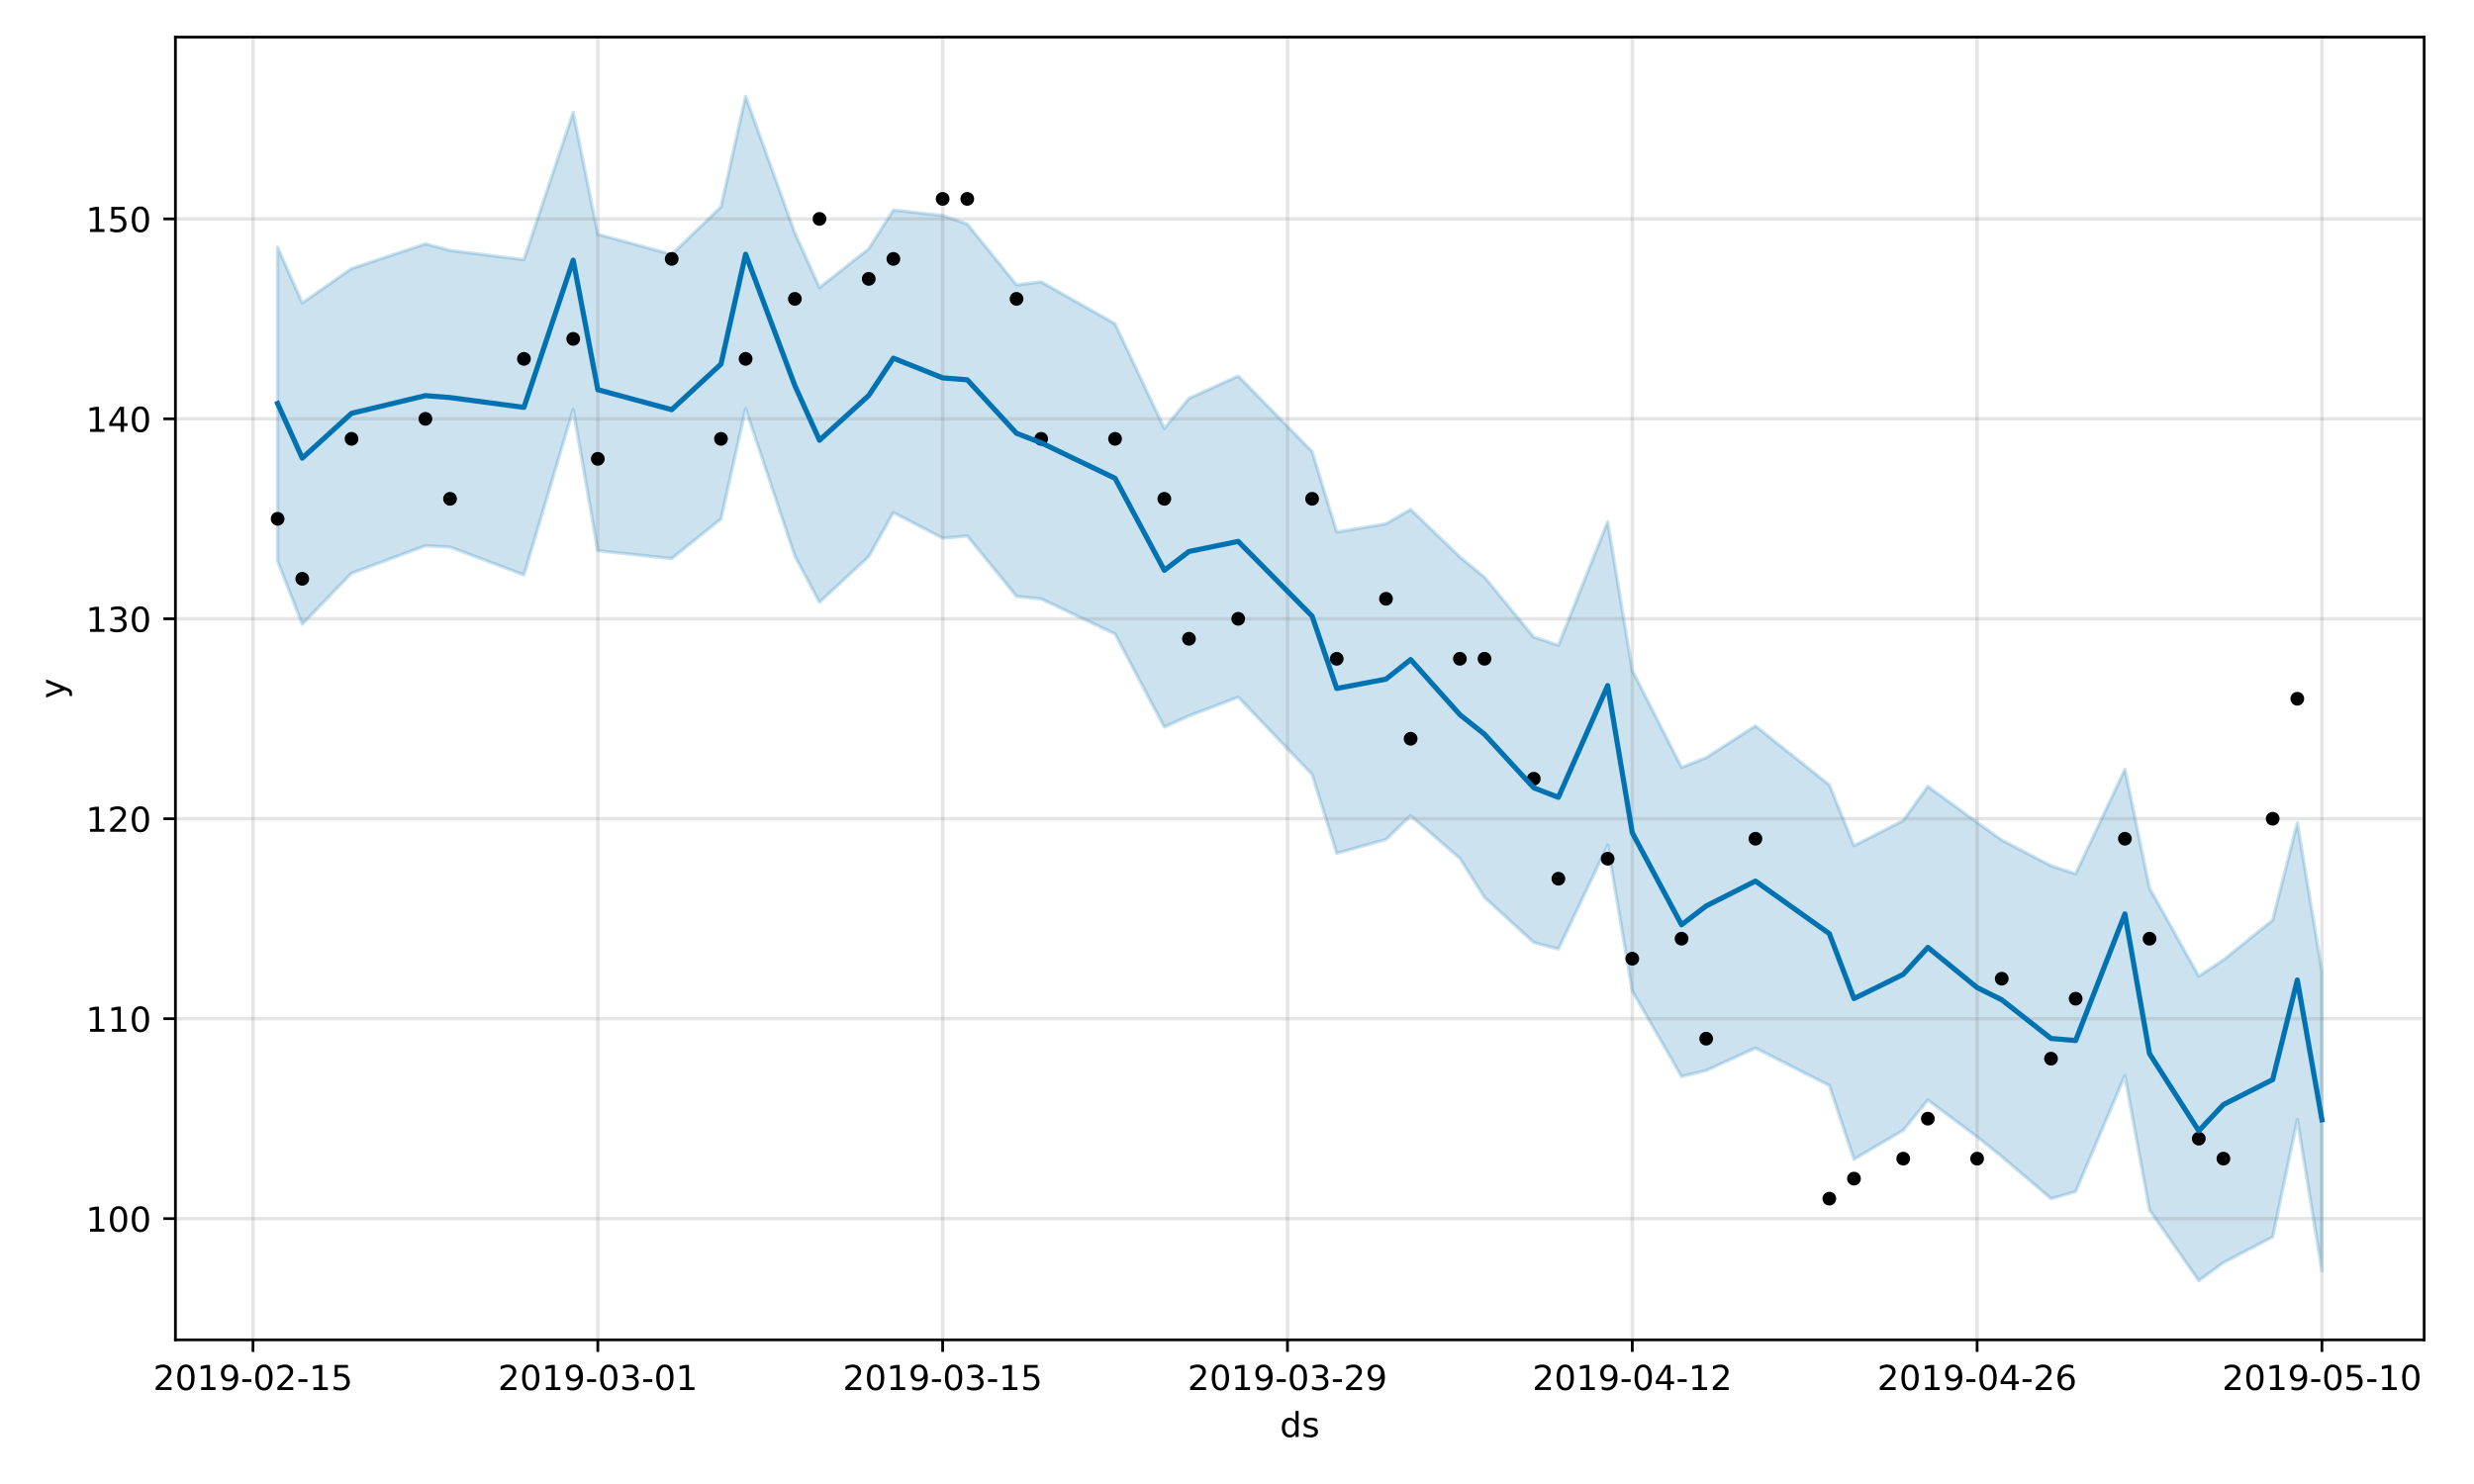 <?xml version="1.0" encoding="utf-8" standalone="no"?>
<!DOCTYPE svg PUBLIC "-//W3C//DTD SVG 1.1//EN"
  "http://www.w3.org/Graphics/SVG/1.1/DTD/svg11.dtd">
<!-- Created with matplotlib (https://matplotlib.org/) -->
<svg height="432pt" version="1.1" viewBox="0 0 720 432" width="720pt" xmlns="http://www.w3.org/2000/svg" xmlns:xlink="http://www.w3.org/1999/xlink">
 <defs>
  <style type="text/css">
*{stroke-linecap:butt;stroke-linejoin:round;}
  </style>
 </defs>
 <g id="figure_1">
  <g id="patch_1">
   <path d="M 0 432 
L 720 432 
L 720 0 
L 0 0 
z
" style="fill:#ffffff;"/>
  </g>
  <g id="axes_1">
   <g id="patch_2">
    <path d="M 51.05 390.04 
L 705.494 390.04 
L 705.494 10.8 
L 51.05 10.8 
z
" style="fill:#ffffff;"/>
   </g>
   <g id="PolyCollection_1">
    <defs>
     <path d="M 80.797 -360.025 
L 80.797 -268.654 
L 87.965 -250.292 
L 102.302 -265.128 
L 123.806 -273.118 
L 130.974 -272.756 
L 152.478 -264.636 
L 166.814 -312.811 
L 173.982 -271.678 
L 195.486 -269.39 
L 209.822 -280.919 
L 216.991 -313.023 
L 231.327 -270.154 
L 238.495 -256.671 
L 252.831 -269.974 
L 259.999 -282.792 
L 274.335 -275.339 
L 281.503 -275.981 
L 295.839 -258.385 
L 303.007 -257.661 
L 324.511 -247.455 
L 338.848 -220.332 
L 346.016 -223.605 
L 360.352 -229.055 
L 381.856 -206.555 
L 389.024 -183.606 
L 403.36 -187.61 
L 410.528 -194.544 
L 424.864 -182.105 
L 432.032 -170.751 
L 446.368 -157.634 
L 453.536 -155.712 
L 467.873 -185.937 
L 475.041 -143.513 
L 489.377 -118.626 
L 496.545 -120.377 
L 510.881 -126.914 
L 532.385 -115.995 
L 539.553 -94.538 
L 553.889 -102.975 
L 561.057 -111.757 
L 575.393 -101.05 
L 582.561 -95.302 
L 596.898 -83.064 
L 604.066 -85.11 
L 618.402 -118.876 
L 625.57 -79.75 
L 639.906 -59.198 
L 647.074 -64.44 
L 661.41 -71.916 
L 668.578 -106.074 
L 675.746 -62.1 
L 675.746 -149.246 
L 675.746 -149.246 
L 668.578 -192.447 
L 661.41 -164.16 
L 647.074 -152.565 
L 639.906 -147.828 
L 625.57 -173.453 
L 618.402 -208.047 
L 604.066 -177.611 
L 596.898 -179.963 
L 582.561 -187.474 
L 575.393 -192.581 
L 561.057 -203.08 
L 553.889 -193.133 
L 539.553 -185.822 
L 532.385 -203.515 
L 510.881 -220.684 
L 496.545 -211.455 
L 489.377 -208.612 
L 475.041 -236.792 
L 467.873 -280.11 
L 453.536 -244.133 
L 446.368 -246.554 
L 432.032 -263.978 
L 424.864 -269.871 
L 410.528 -283.711 
L 403.36 -279.501 
L 389.024 -277.139 
L 381.856 -300.559 
L 360.352 -322.533 
L 346.016 -316.042 
L 338.848 -307.275 
L 324.511 -337.74 
L 303.007 -349.95 
L 295.839 -349.074 
L 281.503 -366.792 
L 274.335 -369.267 
L 259.999 -370.866 
L 252.831 -359.579 
L 238.495 -348.289 
L 231.327 -364.187 
L 216.991 -403.962 
L 209.822 -371.774 
L 195.486 -357.939 
L 173.982 -363.796 
L 166.814 -399.298 
L 152.478 -356.397 
L 130.974 -359.106 
L 123.806 -361.016 
L 102.302 -353.81 
L 87.965 -343.815 
L 80.797 -360.025 
z
" id="me93fdb9c38" style="stroke:#0072b2;stroke-opacity:0.2;"/>
    </defs>
    <g clip-path="url(#pfde41edf1f)">
     <use style="fill:#0072b2;fill-opacity:0.2;stroke:#0072b2;stroke-opacity:0.2;" x="0" xlink:href="#me93fdb9c38" y="432"/>
    </g>
   </g>
   <g id="matplotlib.axis_1">
    <g id="xtick_1">
     <g id="line2d_1">
      <path clip-path="url(#pfde41edf1f)" d="M 73.629 390.04 
L 73.629 10.8 
" style="fill:none;stroke:#808080;stroke-linecap:square;stroke-opacity:0.2;"/>
     </g>
     <g id="line2d_2">
      <defs>
       <path d="M 0 0 
L 0 3.5 
" id="m2198585f80" style="stroke:#000000;stroke-width:0.8;"/>
      </defs>
      <g>
       <use style="stroke:#000000;stroke-width:0.8;" x="73.629" xlink:href="#m2198585f80" y="390.04"/>
      </g>
     </g>
     <g id="text_1">
      <!-- 2019-02-15 -->
      <defs>
       <path d="M 19.188 8.297 
L 53.609 8.297 
L 53.609 0 
L 7.328 0 
L 7.328 8.297 
Q 12.938 14.109 22.625 23.891 
Q 32.328 33.688 34.812 36.531 
Q 39.547 41.844 41.422 45.531 
Q 43.312 49.219 43.312 52.781 
Q 43.312 58.594 39.234 62.25 
Q 35.156 65.922 28.609 65.922 
Q 23.969 65.922 18.812 64.312 
Q 13.672 62.703 7.812 59.422 
L 7.812 69.391 
Q 13.766 71.781 18.938 73 
Q 24.125 74.219 28.422 74.219 
Q 39.75 74.219 46.484 68.547 
Q 53.219 62.891 53.219 53.422 
Q 53.219 48.922 51.531 44.891 
Q 49.859 40.875 45.406 35.406 
Q 44.188 33.984 37.641 27.219 
Q 31.109 20.453 19.188 8.297 
z
" id="DejaVuSans-50"/>
       <path d="M 31.781 66.406 
Q 24.172 66.406 20.328 58.906 
Q 16.5 51.422 16.5 36.375 
Q 16.5 21.391 20.328 13.891 
Q 24.172 6.391 31.781 6.391 
Q 39.453 6.391 43.281 13.891 
Q 47.125 21.391 47.125 36.375 
Q 47.125 51.422 43.281 58.906 
Q 39.453 66.406 31.781 66.406 
z
M 31.781 74.219 
Q 44.047 74.219 50.516 64.516 
Q 56.984 54.828 56.984 36.375 
Q 56.984 17.969 50.516 8.266 
Q 44.047 -1.422 31.781 -1.422 
Q 19.531 -1.422 13.062 8.266 
Q 6.594 17.969 6.594 36.375 
Q 6.594 54.828 13.062 64.516 
Q 19.531 74.219 31.781 74.219 
z
" id="DejaVuSans-48"/>
       <path d="M 12.406 8.297 
L 28.516 8.297 
L 28.516 63.922 
L 10.984 60.406 
L 10.984 69.391 
L 28.422 72.906 
L 38.281 72.906 
L 38.281 8.297 
L 54.391 8.297 
L 54.391 0 
L 12.406 0 
z
" id="DejaVuSans-49"/>
       <path d="M 10.984 1.516 
L 10.984 10.5 
Q 14.703 8.734 18.5 7.812 
Q 22.312 6.891 25.984 6.891 
Q 35.75 6.891 40.891 13.453 
Q 46.047 20.016 46.781 33.406 
Q 43.953 29.203 39.594 26.953 
Q 35.25 24.703 29.984 24.703 
Q 19.047 24.703 12.672 31.312 
Q 6.297 37.938 6.297 49.422 
Q 6.297 60.641 12.938 67.422 
Q 19.578 74.219 30.609 74.219 
Q 43.266 74.219 49.922 64.516 
Q 56.594 54.828 56.594 36.375 
Q 56.594 19.141 48.406 8.859 
Q 40.234 -1.422 26.422 -1.422 
Q 22.703 -1.422 18.891 -0.688 
Q 15.094 0.047 10.984 1.516 
z
M 30.609 32.422 
Q 37.25 32.422 41.125 36.953 
Q 45.016 41.5 45.016 49.422 
Q 45.016 57.281 41.125 61.844 
Q 37.25 66.406 30.609 66.406 
Q 23.969 66.406 20.094 61.844 
Q 16.219 57.281 16.219 49.422 
Q 16.219 41.5 20.094 36.953 
Q 23.969 32.422 30.609 32.422 
z
" id="DejaVuSans-57"/>
       <path d="M 4.891 31.391 
L 31.203 31.391 
L 31.203 23.391 
L 4.891 23.391 
z
" id="DejaVuSans-45"/>
       <path d="M 10.797 72.906 
L 49.516 72.906 
L 49.516 64.594 
L 19.828 64.594 
L 19.828 46.734 
Q 21.969 47.469 24.109 47.828 
Q 26.266 48.188 28.422 48.188 
Q 40.625 48.188 47.75 41.5 
Q 54.891 34.812 54.891 23.391 
Q 54.891 11.625 47.562 5.094 
Q 40.234 -1.422 26.906 -1.422 
Q 22.312 -1.422 17.547 -0.641 
Q 12.797 0.141 7.719 1.703 
L 7.719 11.625 
Q 12.109 9.234 16.797 8.062 
Q 21.484 6.891 26.703 6.891 
Q 35.156 6.891 40.078 11.328 
Q 45.016 15.766 45.016 23.391 
Q 45.016 31 40.078 35.438 
Q 35.156 39.891 26.703 39.891 
Q 22.75 39.891 18.812 39.016 
Q 14.891 38.141 10.797 36.281 
z
" id="DejaVuSans-53"/>
      </defs>
      <g transform="translate(44.572 404.638)scale(0.1 -0.1)">
       <use xlink:href="#DejaVuSans-50"/>
       <use x="63.623" xlink:href="#DejaVuSans-48"/>
       <use x="127.246" xlink:href="#DejaVuSans-49"/>
       <use x="190.869" xlink:href="#DejaVuSans-57"/>
       <use x="254.492" xlink:href="#DejaVuSans-45"/>
       <use x="290.576" xlink:href="#DejaVuSans-48"/>
       <use x="354.199" xlink:href="#DejaVuSans-50"/>
       <use x="417.822" xlink:href="#DejaVuSans-45"/>
       <use x="453.906" xlink:href="#DejaVuSans-49"/>
       <use x="517.529" xlink:href="#DejaVuSans-53"/>
      </g>
     </g>
    </g>
    <g id="xtick_2">
     <g id="line2d_3">
      <path clip-path="url(#pfde41edf1f)" d="M 173.982 390.04 
L 173.982 10.8 
" style="fill:none;stroke:#808080;stroke-linecap:square;stroke-opacity:0.2;"/>
     </g>
     <g id="line2d_4">
      <g>
       <use style="stroke:#000000;stroke-width:0.8;" x="173.982" xlink:href="#m2198585f80" y="390.04"/>
      </g>
     </g>
     <g id="text_2">
      <!-- 2019-03-01 -->
      <defs>
       <path d="M 40.578 39.312 
Q 47.656 37.797 51.625 33 
Q 55.609 28.219 55.609 21.188 
Q 55.609 10.406 48.188 4.484 
Q 40.766 -1.422 27.094 -1.422 
Q 22.516 -1.422 17.656 -0.516 
Q 12.797 0.391 7.625 2.203 
L 7.625 11.719 
Q 11.719 9.328 16.594 8.109 
Q 21.484 6.891 26.812 6.891 
Q 36.078 6.891 40.938 10.547 
Q 45.797 14.203 45.797 21.188 
Q 45.797 27.641 41.281 31.266 
Q 36.766 34.906 28.719 34.906 
L 20.219 34.906 
L 20.219 43.016 
L 29.109 43.016 
Q 36.375 43.016 40.234 45.922 
Q 44.094 48.828 44.094 54.297 
Q 44.094 59.906 40.109 62.906 
Q 36.141 65.922 28.719 65.922 
Q 24.656 65.922 20.016 65.031 
Q 15.375 64.156 9.812 62.312 
L 9.812 71.094 
Q 15.438 72.656 20.344 73.438 
Q 25.25 74.219 29.594 74.219 
Q 40.828 74.219 47.359 69.109 
Q 53.906 64.016 53.906 55.328 
Q 53.906 49.266 50.438 45.094 
Q 46.969 40.922 40.578 39.312 
z
" id="DejaVuSans-51"/>
      </defs>
      <g transform="translate(144.924 404.638)scale(0.1 -0.1)">
       <use xlink:href="#DejaVuSans-50"/>
       <use x="63.623" xlink:href="#DejaVuSans-48"/>
       <use x="127.246" xlink:href="#DejaVuSans-49"/>
       <use x="190.869" xlink:href="#DejaVuSans-57"/>
       <use x="254.492" xlink:href="#DejaVuSans-45"/>
       <use x="290.576" xlink:href="#DejaVuSans-48"/>
       <use x="354.199" xlink:href="#DejaVuSans-51"/>
       <use x="417.822" xlink:href="#DejaVuSans-45"/>
       <use x="453.906" xlink:href="#DejaVuSans-48"/>
       <use x="517.529" xlink:href="#DejaVuSans-49"/>
      </g>
     </g>
    </g>
    <g id="xtick_3">
     <g id="line2d_5">
      <path clip-path="url(#pfde41edf1f)" d="M 274.335 390.04 
L 274.335 10.8 
" style="fill:none;stroke:#808080;stroke-linecap:square;stroke-opacity:0.2;"/>
     </g>
     <g id="line2d_6">
      <g>
       <use style="stroke:#000000;stroke-width:0.8;" x="274.335" xlink:href="#m2198585f80" y="390.04"/>
      </g>
     </g>
     <g id="text_3">
      <!-- 2019-03-15 -->
      <g transform="translate(245.277 404.638)scale(0.1 -0.1)">
       <use xlink:href="#DejaVuSans-50"/>
       <use x="63.623" xlink:href="#DejaVuSans-48"/>
       <use x="127.246" xlink:href="#DejaVuSans-49"/>
       <use x="190.869" xlink:href="#DejaVuSans-57"/>
       <use x="254.492" xlink:href="#DejaVuSans-45"/>
       <use x="290.576" xlink:href="#DejaVuSans-48"/>
       <use x="354.199" xlink:href="#DejaVuSans-51"/>
       <use x="417.822" xlink:href="#DejaVuSans-45"/>
       <use x="453.906" xlink:href="#DejaVuSans-49"/>
       <use x="517.529" xlink:href="#DejaVuSans-53"/>
      </g>
     </g>
    </g>
    <g id="xtick_4">
     <g id="line2d_7">
      <path clip-path="url(#pfde41edf1f)" d="M 374.688 390.04 
L 374.688 10.8 
" style="fill:none;stroke:#808080;stroke-linecap:square;stroke-opacity:0.2;"/>
     </g>
     <g id="line2d_8">
      <g>
       <use style="stroke:#000000;stroke-width:0.8;" x="374.688" xlink:href="#m2198585f80" y="390.04"/>
      </g>
     </g>
     <g id="text_4">
      <!-- 2019-03-29 -->
      <g transform="translate(345.63 404.638)scale(0.1 -0.1)">
       <use xlink:href="#DejaVuSans-50"/>
       <use x="63.623" xlink:href="#DejaVuSans-48"/>
       <use x="127.246" xlink:href="#DejaVuSans-49"/>
       <use x="190.869" xlink:href="#DejaVuSans-57"/>
       <use x="254.492" xlink:href="#DejaVuSans-45"/>
       <use x="290.576" xlink:href="#DejaVuSans-48"/>
       <use x="354.199" xlink:href="#DejaVuSans-51"/>
       <use x="417.822" xlink:href="#DejaVuSans-45"/>
       <use x="453.906" xlink:href="#DejaVuSans-50"/>
       <use x="517.529" xlink:href="#DejaVuSans-57"/>
      </g>
     </g>
    </g>
    <g id="xtick_5">
     <g id="line2d_9">
      <path clip-path="url(#pfde41edf1f)" d="M 475.041 390.04 
L 475.041 10.8 
" style="fill:none;stroke:#808080;stroke-linecap:square;stroke-opacity:0.2;"/>
     </g>
     <g id="line2d_10">
      <g>
       <use style="stroke:#000000;stroke-width:0.8;" x="475.041" xlink:href="#m2198585f80" y="390.04"/>
      </g>
     </g>
     <g id="text_5">
      <!-- 2019-04-12 -->
      <defs>
       <path d="M 37.797 64.312 
L 12.891 25.391 
L 37.797 25.391 
z
M 35.203 72.906 
L 47.609 72.906 
L 47.609 25.391 
L 58.016 25.391 
L 58.016 17.188 
L 47.609 17.188 
L 47.609 0 
L 37.797 0 
L 37.797 17.188 
L 4.891 17.188 
L 4.891 26.703 
z
" id="DejaVuSans-52"/>
      </defs>
      <g transform="translate(445.983 404.638)scale(0.1 -0.1)">
       <use xlink:href="#DejaVuSans-50"/>
       <use x="63.623" xlink:href="#DejaVuSans-48"/>
       <use x="127.246" xlink:href="#DejaVuSans-49"/>
       <use x="190.869" xlink:href="#DejaVuSans-57"/>
       <use x="254.492" xlink:href="#DejaVuSans-45"/>
       <use x="290.576" xlink:href="#DejaVuSans-48"/>
       <use x="354.199" xlink:href="#DejaVuSans-52"/>
       <use x="417.822" xlink:href="#DejaVuSans-45"/>
       <use x="453.906" xlink:href="#DejaVuSans-49"/>
       <use x="517.529" xlink:href="#DejaVuSans-50"/>
      </g>
     </g>
    </g>
    <g id="xtick_6">
     <g id="line2d_11">
      <path clip-path="url(#pfde41edf1f)" d="M 575.393 390.04 
L 575.393 10.8 
" style="fill:none;stroke:#808080;stroke-linecap:square;stroke-opacity:0.2;"/>
     </g>
     <g id="line2d_12">
      <g>
       <use style="stroke:#000000;stroke-width:0.8;" x="575.393" xlink:href="#m2198585f80" y="390.04"/>
      </g>
     </g>
     <g id="text_6">
      <!-- 2019-04-26 -->
      <defs>
       <path d="M 33.016 40.375 
Q 26.375 40.375 22.484 35.828 
Q 18.609 31.297 18.609 23.391 
Q 18.609 15.531 22.484 10.953 
Q 26.375 6.391 33.016 6.391 
Q 39.656 6.391 43.531 10.953 
Q 47.406 15.531 47.406 23.391 
Q 47.406 31.297 43.531 35.828 
Q 39.656 40.375 33.016 40.375 
z
M 52.594 71.297 
L 52.594 62.312 
Q 48.875 64.062 45.094 64.984 
Q 41.312 65.922 37.594 65.922 
Q 27.828 65.922 22.672 59.328 
Q 17.531 52.734 16.797 39.406 
Q 19.672 43.656 24.016 45.922 
Q 28.375 48.188 33.594 48.188 
Q 44.578 48.188 50.953 41.516 
Q 57.328 34.859 57.328 23.391 
Q 57.328 12.156 50.688 5.359 
Q 44.047 -1.422 33.016 -1.422 
Q 20.359 -1.422 13.672 8.266 
Q 6.984 17.969 6.984 36.375 
Q 6.984 53.656 15.188 63.938 
Q 23.391 74.219 37.203 74.219 
Q 40.922 74.219 44.703 73.484 
Q 48.484 72.75 52.594 71.297 
z
" id="DejaVuSans-54"/>
      </defs>
      <g transform="translate(546.336 404.638)scale(0.1 -0.1)">
       <use xlink:href="#DejaVuSans-50"/>
       <use x="63.623" xlink:href="#DejaVuSans-48"/>
       <use x="127.246" xlink:href="#DejaVuSans-49"/>
       <use x="190.869" xlink:href="#DejaVuSans-57"/>
       <use x="254.492" xlink:href="#DejaVuSans-45"/>
       <use x="290.576" xlink:href="#DejaVuSans-48"/>
       <use x="354.199" xlink:href="#DejaVuSans-52"/>
       <use x="417.822" xlink:href="#DejaVuSans-45"/>
       <use x="453.906" xlink:href="#DejaVuSans-50"/>
       <use x="517.529" xlink:href="#DejaVuSans-54"/>
      </g>
     </g>
    </g>
    <g id="xtick_7">
     <g id="line2d_13">
      <path clip-path="url(#pfde41edf1f)" d="M 675.746 390.04 
L 675.746 10.8 
" style="fill:none;stroke:#808080;stroke-linecap:square;stroke-opacity:0.2;"/>
     </g>
     <g id="line2d_14">
      <g>
       <use style="stroke:#000000;stroke-width:0.8;" x="675.746" xlink:href="#m2198585f80" y="390.04"/>
      </g>
     </g>
     <g id="text_7">
      <!-- 2019-05-10 -->
      <g transform="translate(646.688 404.638)scale(0.1 -0.1)">
       <use xlink:href="#DejaVuSans-50"/>
       <use x="63.623" xlink:href="#DejaVuSans-48"/>
       <use x="127.246" xlink:href="#DejaVuSans-49"/>
       <use x="190.869" xlink:href="#DejaVuSans-57"/>
       <use x="254.492" xlink:href="#DejaVuSans-45"/>
       <use x="290.576" xlink:href="#DejaVuSans-48"/>
       <use x="354.199" xlink:href="#DejaVuSans-53"/>
       <use x="417.822" xlink:href="#DejaVuSans-45"/>
       <use x="453.906" xlink:href="#DejaVuSans-49"/>
       <use x="517.529" xlink:href="#DejaVuSans-48"/>
      </g>
     </g>
    </g>
    <g id="text_8">
     <!-- ds -->
     <defs>
      <path d="M 45.406 46.391 
L 45.406 75.984 
L 54.391 75.984 
L 54.391 0 
L 45.406 0 
L 45.406 8.203 
Q 42.578 3.328 38.25 0.953 
Q 33.938 -1.422 27.875 -1.422 
Q 17.969 -1.422 11.734 6.484 
Q 5.516 14.406 5.516 27.297 
Q 5.516 40.188 11.734 48.094 
Q 17.969 56 27.875 56 
Q 33.938 56 38.25 53.625 
Q 42.578 51.266 45.406 46.391 
z
M 14.797 27.297 
Q 14.797 17.391 18.875 11.75 
Q 22.953 6.109 30.078 6.109 
Q 37.203 6.109 41.297 11.75 
Q 45.406 17.391 45.406 27.297 
Q 45.406 37.203 41.297 42.844 
Q 37.203 48.484 30.078 48.484 
Q 22.953 48.484 18.875 42.844 
Q 14.797 37.203 14.797 27.297 
z
" id="DejaVuSans-100"/>
      <path d="M 44.281 53.078 
L 44.281 44.578 
Q 40.484 46.531 36.375 47.5 
Q 32.281 48.484 27.875 48.484 
Q 21.188 48.484 17.844 46.438 
Q 14.5 44.391 14.5 40.281 
Q 14.5 37.156 16.891 35.375 
Q 19.281 33.594 26.516 31.984 
L 29.594 31.297 
Q 39.156 29.25 43.188 25.516 
Q 47.219 21.781 47.219 15.094 
Q 47.219 7.469 41.188 3.016 
Q 35.156 -1.422 24.609 -1.422 
Q 20.219 -1.422 15.453 -0.562 
Q 10.688 0.297 5.422 2 
L 5.422 11.281 
Q 10.406 8.688 15.234 7.391 
Q 20.062 6.109 24.812 6.109 
Q 31.156 6.109 34.562 8.281 
Q 37.984 10.453 37.984 14.406 
Q 37.984 18.062 35.516 20.016 
Q 33.062 21.969 24.703 23.781 
L 21.578 24.516 
Q 13.234 26.266 9.516 29.906 
Q 5.812 33.547 5.812 39.891 
Q 5.812 47.609 11.281 51.797 
Q 16.75 56 26.812 56 
Q 31.781 56 36.172 55.266 
Q 40.578 54.547 44.281 53.078 
z
" id="DejaVuSans-115"/>
     </defs>
     <g transform="translate(372.493 418.317)scale(0.1 -0.1)">
      <use xlink:href="#DejaVuSans-100"/>
      <use x="63.477" xlink:href="#DejaVuSans-115"/>
     </g>
    </g>
   </g>
   <g id="matplotlib.axis_2">
    <g id="ytick_1">
     <g id="line2d_15">
      <path clip-path="url(#pfde41edf1f)" d="M 51.05 354.748 
L 705.494 354.748 
" style="fill:none;stroke:#808080;stroke-linecap:square;stroke-opacity:0.2;"/>
     </g>
     <g id="line2d_16">
      <defs>
       <path d="M 0 0 
L -3.5 0 
" id="mb488197bf6" style="stroke:#000000;stroke-width:0.8;"/>
      </defs>
      <g>
       <use style="stroke:#000000;stroke-width:0.8;" x="51.05" xlink:href="#mb488197bf6" y="354.748"/>
      </g>
     </g>
     <g id="text_9">
      <!-- 100 -->
      <g transform="translate(24.962 358.548)scale(0.1 -0.1)">
       <use xlink:href="#DejaVuSans-49"/>
       <use x="63.623" xlink:href="#DejaVuSans-48"/>
       <use x="127.246" xlink:href="#DejaVuSans-48"/>
      </g>
     </g>
    </g>
    <g id="ytick_2">
     <g id="line2d_17">
      <path clip-path="url(#pfde41edf1f)" d="M 51.05 296.543 
L 705.494 296.543 
" style="fill:none;stroke:#808080;stroke-linecap:square;stroke-opacity:0.2;"/>
     </g>
     <g id="line2d_18">
      <g>
       <use style="stroke:#000000;stroke-width:0.8;" x="51.05" xlink:href="#mb488197bf6" y="296.543"/>
      </g>
     </g>
     <g id="text_10">
      <!-- 110 -->
      <g transform="translate(24.962 300.342)scale(0.1 -0.1)">
       <use xlink:href="#DejaVuSans-49"/>
       <use x="63.623" xlink:href="#DejaVuSans-49"/>
       <use x="127.246" xlink:href="#DejaVuSans-48"/>
      </g>
     </g>
    </g>
    <g id="ytick_3">
     <g id="line2d_19">
      <path clip-path="url(#pfde41edf1f)" d="M 51.05 238.337 
L 705.494 238.337 
" style="fill:none;stroke:#808080;stroke-linecap:square;stroke-opacity:0.2;"/>
     </g>
     <g id="line2d_20">
      <g>
       <use style="stroke:#000000;stroke-width:0.8;" x="51.05" xlink:href="#mb488197bf6" y="238.337"/>
      </g>
     </g>
     <g id="text_11">
      <!-- 120 -->
      <g transform="translate(24.962 242.136)scale(0.1 -0.1)">
       <use xlink:href="#DejaVuSans-49"/>
       <use x="63.623" xlink:href="#DejaVuSans-50"/>
       <use x="127.246" xlink:href="#DejaVuSans-48"/>
      </g>
     </g>
    </g>
    <g id="ytick_4">
     <g id="line2d_21">
      <path clip-path="url(#pfde41edf1f)" d="M 51.05 180.132 
L 705.494 180.132 
" style="fill:none;stroke:#808080;stroke-linecap:square;stroke-opacity:0.2;"/>
     </g>
     <g id="line2d_22">
      <g>
       <use style="stroke:#000000;stroke-width:0.8;" x="51.05" xlink:href="#mb488197bf6" y="180.132"/>
      </g>
     </g>
     <g id="text_12">
      <!-- 130 -->
      <g transform="translate(24.962 183.931)scale(0.1 -0.1)">
       <use xlink:href="#DejaVuSans-49"/>
       <use x="63.623" xlink:href="#DejaVuSans-51"/>
       <use x="127.246" xlink:href="#DejaVuSans-48"/>
      </g>
     </g>
    </g>
    <g id="ytick_5">
     <g id="line2d_23">
      <path clip-path="url(#pfde41edf1f)" d="M 51.05 121.926 
L 705.494 121.926 
" style="fill:none;stroke:#808080;stroke-linecap:square;stroke-opacity:0.2;"/>
     </g>
     <g id="line2d_24">
      <g>
       <use style="stroke:#000000;stroke-width:0.8;" x="51.05" xlink:href="#mb488197bf6" y="121.926"/>
      </g>
     </g>
     <g id="text_13">
      <!-- 140 -->
      <g transform="translate(24.962 125.725)scale(0.1 -0.1)">
       <use xlink:href="#DejaVuSans-49"/>
       <use x="63.623" xlink:href="#DejaVuSans-52"/>
       <use x="127.246" xlink:href="#DejaVuSans-48"/>
      </g>
     </g>
    </g>
    <g id="ytick_6">
     <g id="line2d_25">
      <path clip-path="url(#pfde41edf1f)" d="M 51.05 63.721 
L 705.494 63.721 
" style="fill:none;stroke:#808080;stroke-linecap:square;stroke-opacity:0.2;"/>
     </g>
     <g id="line2d_26">
      <g>
       <use style="stroke:#000000;stroke-width:0.8;" x="51.05" xlink:href="#mb488197bf6" y="63.721"/>
      </g>
     </g>
     <g id="text_14">
      <!-- 150 -->
      <g transform="translate(24.962 67.52)scale(0.1 -0.1)">
       <use xlink:href="#DejaVuSans-49"/>
       <use x="63.623" xlink:href="#DejaVuSans-53"/>
       <use x="127.246" xlink:href="#DejaVuSans-48"/>
      </g>
     </g>
    </g>
    <g id="text_15">
     <!-- y -->
     <defs>
      <path d="M 32.172 -5.078 
Q 28.375 -14.844 24.75 -17.812 
Q 21.141 -20.797 15.094 -20.797 
L 7.906 -20.797 
L 7.906 -13.281 
L 13.188 -13.281 
Q 16.891 -13.281 18.938 -11.516 
Q 21 -9.766 23.484 -3.219 
L 25.094 0.875 
L 2.984 54.688 
L 12.5 54.688 
L 29.594 11.922 
L 46.688 54.688 
L 56.203 54.688 
z
" id="DejaVuSans-121"/>
     </defs>
     <g transform="translate(18.883 203.379)rotate(-90)scale(0.1 -0.1)">
      <use xlink:href="#DejaVuSans-121"/>
     </g>
    </g>
   </g>
   <g id="line2d_27">
    <defs>
     <path d="M 0 1.5 
C 0.398 1.5 0.779 1.342 1.061 1.061 
C 1.342 0.779 1.5 0.398 1.5 0 
C 1.5 -0.398 1.342 -0.779 1.061 -1.061 
C 0.779 -1.342 0.398 -1.5 0 -1.5 
C -0.398 -1.5 -0.779 -1.342 -1.061 -1.061 
C -1.342 -0.779 -1.5 -0.398 -1.5 0 
C -1.5 0.398 -1.342 0.779 -1.061 1.061 
C -0.779 1.342 -0.398 1.5 0 1.5 
z
" id="mb3accd17d6" style="stroke:#000000;"/>
    </defs>
    <g clip-path="url(#pfde41edf1f)">
     <use style="stroke:#000000;" x="80.797" xlink:href="#mb3accd17d6" y="151.029"/>
     <use style="stroke:#000000;" x="87.965" xlink:href="#mb3accd17d6" y="168.491"/>
     <use style="stroke:#000000;" x="102.302" xlink:href="#mb3accd17d6" y="127.747"/>
     <use style="stroke:#000000;" x="123.806" xlink:href="#mb3accd17d6" y="121.926"/>
     <use style="stroke:#000000;" x="130.974" xlink:href="#mb3accd17d6" y="145.208"/>
     <use style="stroke:#000000;" x="152.478" xlink:href="#mb3accd17d6" y="104.465"/>
     <use style="stroke:#000000;" x="166.814" xlink:href="#mb3accd17d6" y="98.644"/>
     <use style="stroke:#000000;" x="173.982" xlink:href="#mb3accd17d6" y="133.567"/>
     <use style="stroke:#000000;" x="195.486" xlink:href="#mb3accd17d6" y="75.362"/>
     <use style="stroke:#000000;" x="209.822" xlink:href="#mb3accd17d6" y="127.747"/>
     <use style="stroke:#000000;" x="216.991" xlink:href="#mb3accd17d6" y="104.465"/>
     <use style="stroke:#000000;" x="231.327" xlink:href="#mb3accd17d6" y="87.003"/>
     <use style="stroke:#000000;" x="238.495" xlink:href="#mb3accd17d6" y="63.721"/>
     <use style="stroke:#000000;" x="252.831" xlink:href="#mb3accd17d6" y="81.182"/>
     <use style="stroke:#000000;" x="259.999" xlink:href="#mb3accd17d6" y="75.362"/>
     <use style="stroke:#000000;" x="274.335" xlink:href="#mb3accd17d6" y="57.9"/>
     <use style="stroke:#000000;" x="281.503" xlink:href="#mb3accd17d6" y="57.9"/>
     <use style="stroke:#000000;" x="295.839" xlink:href="#mb3accd17d6" y="87.003"/>
     <use style="stroke:#000000;" x="303.007" xlink:href="#mb3accd17d6" y="127.747"/>
     <use style="stroke:#000000;" x="324.511" xlink:href="#mb3accd17d6" y="127.747"/>
     <use style="stroke:#000000;" x="338.848" xlink:href="#mb3accd17d6" y="145.208"/>
     <use style="stroke:#000000;" x="346.016" xlink:href="#mb3accd17d6" y="185.952"/>
     <use style="stroke:#000000;" x="360.352" xlink:href="#mb3accd17d6" y="180.132"/>
     <use style="stroke:#000000;" x="381.856" xlink:href="#mb3accd17d6" y="145.208"/>
     <use style="stroke:#000000;" x="389.024" xlink:href="#mb3accd17d6" y="191.773"/>
     <use style="stroke:#000000;" x="403.36" xlink:href="#mb3accd17d6" y="174.311"/>
     <use style="stroke:#000000;" x="410.528" xlink:href="#mb3accd17d6" y="215.055"/>
     <use style="stroke:#000000;" x="424.864" xlink:href="#mb3accd17d6" y="191.773"/>
     <use style="stroke:#000000;" x="432.032" xlink:href="#mb3accd17d6" y="191.773"/>
     <use style="stroke:#000000;" x="446.368" xlink:href="#mb3accd17d6" y="226.696"/>
     <use style="stroke:#000000;" x="453.536" xlink:href="#mb3accd17d6" y="255.799"/>
     <use style="stroke:#000000;" x="467.873" xlink:href="#mb3accd17d6" y="249.978"/>
     <use style="stroke:#000000;" x="475.041" xlink:href="#mb3accd17d6" y="279.081"/>
     <use style="stroke:#000000;" x="489.377" xlink:href="#mb3accd17d6" y="273.261"/>
     <use style="stroke:#000000;" x="496.545" xlink:href="#mb3accd17d6" y="302.363"/>
     <use style="stroke:#000000;" x="510.881" xlink:href="#mb3accd17d6" y="244.158"/>
     <use style="stroke:#000000;" x="532.385" xlink:href="#mb3accd17d6" y="348.928"/>
     <use style="stroke:#000000;" x="539.553" xlink:href="#mb3accd17d6" y="343.107"/>
     <use style="stroke:#000000;" x="553.889" xlink:href="#mb3accd17d6" y="337.287"/>
     <use style="stroke:#000000;" x="561.057" xlink:href="#mb3accd17d6" y="325.646"/>
     <use style="stroke:#000000;" x="575.393" xlink:href="#mb3accd17d6" y="337.287"/>
     <use style="stroke:#000000;" x="582.561" xlink:href="#mb3accd17d6" y="284.902"/>
     <use style="stroke:#000000;" x="596.898" xlink:href="#mb3accd17d6" y="308.184"/>
     <use style="stroke:#000000;" x="604.066" xlink:href="#mb3accd17d6" y="290.722"/>
     <use style="stroke:#000000;" x="618.402" xlink:href="#mb3accd17d6" y="244.158"/>
     <use style="stroke:#000000;" x="625.57" xlink:href="#mb3accd17d6" y="273.261"/>
     <use style="stroke:#000000;" x="639.906" xlink:href="#mb3accd17d6" y="331.466"/>
     <use style="stroke:#000000;" x="647.074" xlink:href="#mb3accd17d6" y="337.287"/>
     <use style="stroke:#000000;" x="661.41" xlink:href="#mb3accd17d6" y="238.337"/>
     <use style="stroke:#000000;" x="668.578" xlink:href="#mb3accd17d6" y="203.414"/>
    </g>
   </g>
   <g id="line2d_28">
    <path clip-path="url(#pfde41edf1f)" d="M 80.797 117.465 
L 87.965 133.364 
L 102.302 120.322 
L 123.806 115.173 
L 130.974 115.728 
L 152.478 118.584 
L 166.814 75.743 
L 173.982 113.436 
L 195.486 119.253 
L 209.822 105.994 
L 216.991 74.006 
L 231.327 112.255 
L 238.495 128.153 
L 252.831 115.12 
L 259.999 104.27 
L 274.335 109.999 
L 281.503 110.566 
L 295.839 126.142 
L 303.007 128.898 
L 324.511 139.236 
L 338.848 166.014 
L 346.016 160.541 
L 360.352 157.606 
L 381.856 179.354 
L 389.024 200.415 
L 403.36 197.698 
L 410.528 192.006 
L 424.864 208.037 
L 432.032 213.754 
L 446.368 229.342 
L 453.536 232.098 
L 467.873 199.579 
L 475.041 242.433 
L 489.377 269.207 
L 496.545 263.722 
L 510.881 256.488 
L 532.385 271.787 
L 539.553 290.693 
L 553.889 283.648 
L 561.057 275.793 
L 575.393 287.493 
L 582.561 291.046 
L 596.898 302.303 
L 604.066 302.895 
L 618.402 266.048 
L 625.57 306.738 
L 639.906 329.187 
L 647.074 321.548 
L 661.41 314.283 
L 668.578 285.293 
L 675.746 325.983 
" style="fill:none;stroke:#0072b2;stroke-linecap:square;stroke-width:1.5;"/>
   </g>
   <g id="patch_3">
    <path d="M 51.05 390.04 
L 51.05 10.8 
" style="fill:none;stroke:#000000;stroke-linecap:square;stroke-linejoin:miter;stroke-width:0.8;"/>
   </g>
   <g id="patch_4">
    <path d="M 705.494 390.04 
L 705.494 10.8 
" style="fill:none;stroke:#000000;stroke-linecap:square;stroke-linejoin:miter;stroke-width:0.8;"/>
   </g>
   <g id="patch_5">
    <path d="M 51.05 390.04 
L 705.494 390.04 
" style="fill:none;stroke:#000000;stroke-linecap:square;stroke-linejoin:miter;stroke-width:0.8;"/>
   </g>
   <g id="patch_6">
    <path d="M 51.05 10.8 
L 705.494 10.8 
" style="fill:none;stroke:#000000;stroke-linecap:square;stroke-linejoin:miter;stroke-width:0.8;"/>
   </g>
  </g>
 </g>
 <defs>
  <clipPath id="pfde41edf1f">
   <rect height="379.24" width="654.444" x="51.05" y="10.8"/>
  </clipPath>
 </defs>
</svg>
